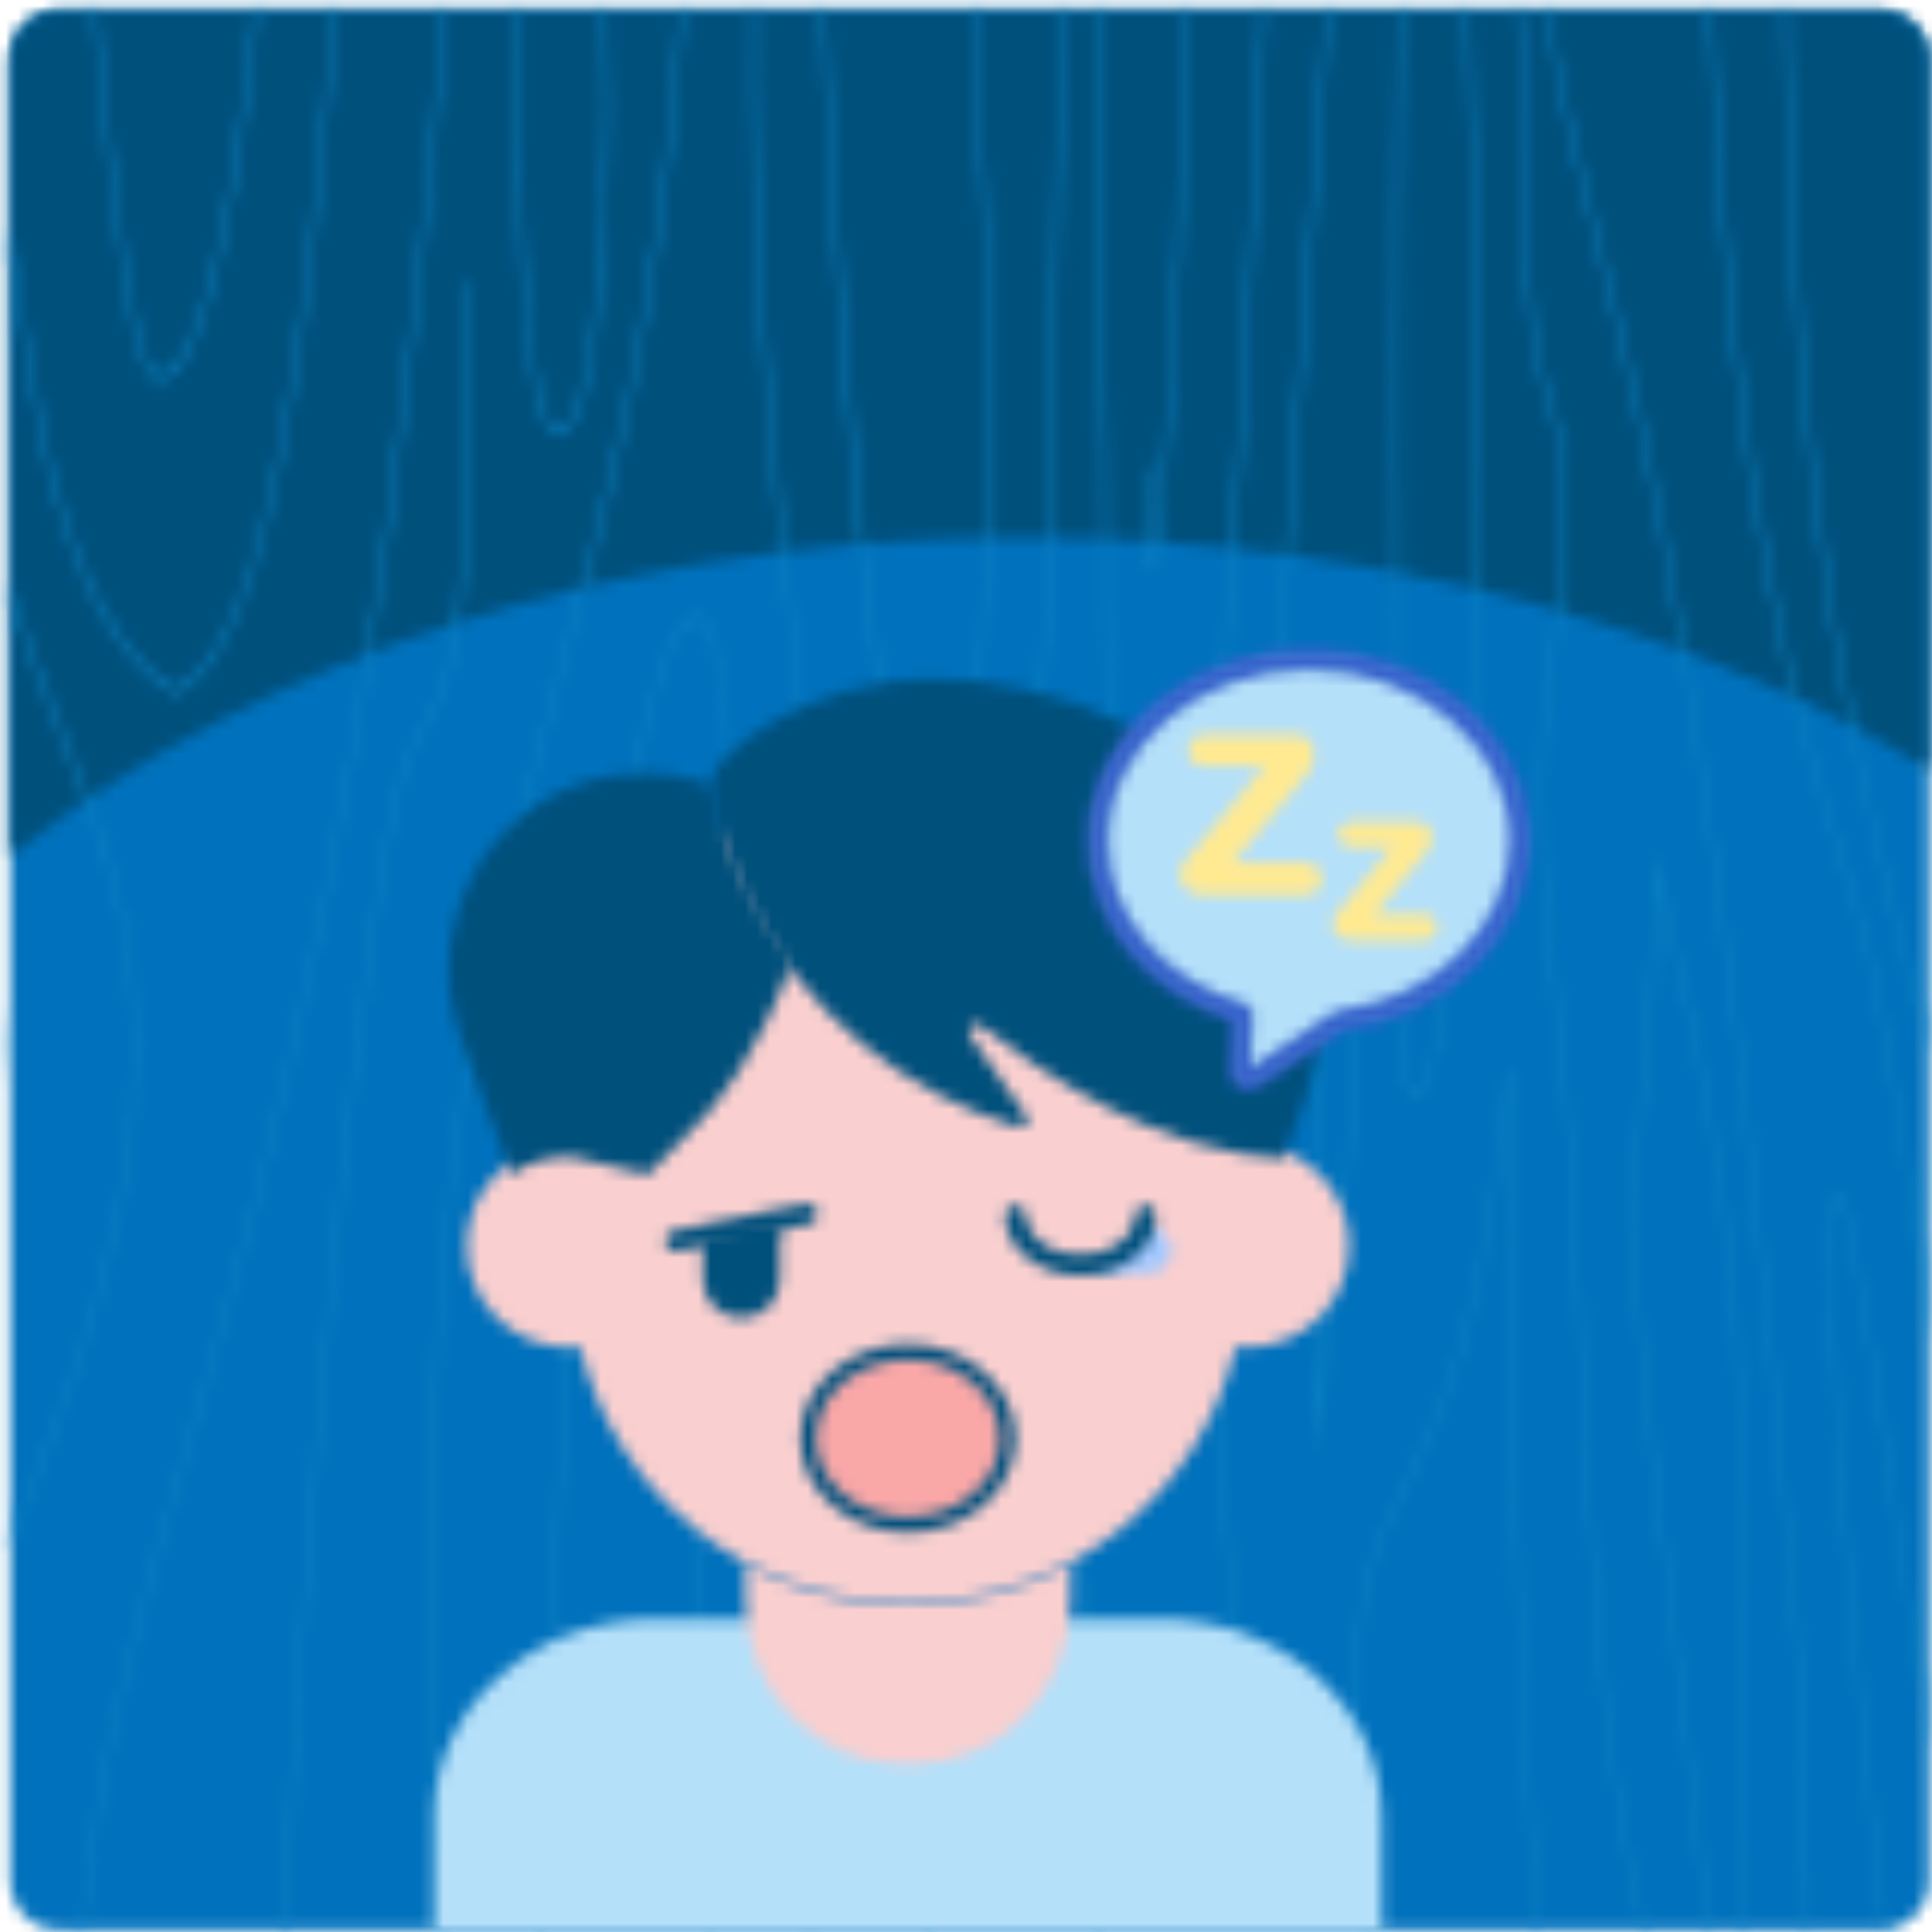 <?xml version="1.0" encoding="UTF-8"?>
<svg width="160px" height="160px" viewBox="0 0 160 160" version="1.1" xmlns="http://www.w3.org/2000/svg" xmlns:xlink="http://www.w3.org/1999/xlink">
    <!-- Generator: sketchtool 64 (101010) - https://sketch.com -->
    <title>8786C634-A69B-45D5-A057-35AE653BBCAC</title>
    <desc>Created with sketchtool.</desc>
    <defs>
        <path d="M4.942,0.854 C2.676,0.854 0.84,2.692 0.84,4.956 L0.84,4.956 L0.84,155.747 C0.84,158.013 2.676,159.849 4.942,159.849 L4.942,159.849 L155.655,159.849 C157.92,159.849 159.756,158.013 159.756,155.747 L159.756,155.747 L159.756,4.956 C159.756,2.692 157.92,0.854 155.655,0.854 L155.655,0.854 L4.942,0.854 Z" id="path-1"></path>
        <path d="M4.942,0.854 C2.676,0.854 0.84,2.692 0.84,4.956 L0.84,4.956 L0.84,70.894 C43.833,36.518 116.626,37.474 159.756,63.691 L159.756,63.691 L159.756,4.956 C159.756,2.692 157.92,0.854 155.655,0.854 L155.655,0.854 L4.942,0.854 Z" id="path-3"></path>
        <path d="M0.84,1.435 C2.171,5.522 3.589,9.105 4.915,12.452 L4.915,12.452 C8.2,20.755 11.04,27.926 11.04,38.548 L11.04,38.548 C11.04,52.573 6.057,65.974 0.84,78.953 L0.84,78.953 L0.84,79.905 C6.181,66.652 11.365,52.958 11.365,38.548 L11.365,38.548 C11.365,27.784 8.504,20.556 5.192,12.189 L5.192,12.189 C3.774,8.606 2.249,4.749 0.84,0.296 L0.84,0.296 L0.84,1.435 Z" id="path-5"></path>
        <path d="M0.84,7.868 C1.09,5.075 1.101,2.464 0.84,0.218 L0.84,0.218 L0.84,7.868 Z" id="path-7"></path>
        <path d="M27.589,0.854 C25.344,25.909 22.55,52.63 14.635,57.007 L14.635,57.007 C9.935,54.543 6.268,47.652 3.737,36.54 L3.737,36.54 C2.656,30.837 1.691,24.942 0.84,19.006 L0.84,19.006 L0.84,21.284 C1.613,26.501 2.474,31.673 3.427,36.695 L3.427,36.695 C6.007,48.015 9.76,55.02 14.585,57.513 L14.585,57.513 L14.638,57.54 L14.691,57.511 C22.83,53.124 25.653,26.127 27.917,0.854 L27.917,0.854 L27.589,0.854 Z" id="path-9"></path>
        <path d="M30.61,0.854 C25.338,64.267 16.317,95.504 9.433,119.322 L9.433,119.322 C5.253,133.779 1.885,145.447 0.692,159.849 L0.692,159.849 L1.02,159.849 C2.214,145.547 5.569,133.924 9.731,119.525 L9.731,119.525 C16.625,95.672 25.662,64.38 30.938,0.854 L30.938,0.854 L30.61,0.854 Z" id="path-11"></path>
        <path d="M15.238,0.252 C15.238,2.445 15.267,4.675 15.296,6.831 L15.296,6.831 C15.325,8.986 15.356,11.216 15.356,13.408 L15.356,13.408 C15.356,30.738 13.537,33.913 11.777,36.982 L11.777,36.982 C11.179,38.023 10.615,39.007 10.127,40.517 L10.127,40.517 C6.208,53.342 1.649,106.619 0.231,136.704 L0.231,136.704 L0.556,136.704 C1.972,106.666 6.515,53.517 10.421,40.738 L10.421,40.738 C10.886,39.292 11.436,38.333 12.019,37.316 L12.019,37.316 C13.819,34.177 15.681,30.929 15.681,13.408 L15.681,13.408 C15.681,11.209 15.65,8.978 15.622,6.82 L15.622,6.82 C15.592,4.667 15.562,2.439 15.562,0.252 L15.562,0.252 L15.238,0.252 Z" id="path-13"></path>
        <path d="M21.07,0.854 C19.229,26.053 14.887,41.681 10.655,56.912 L10.655,56.912 C5.343,76.025 0.327,94.077 0.327,129.166 L0.327,129.166 C0.327,138.602 0.666,148.573 1.379,159.849 L1.379,159.849 L1.705,159.849 C0.991,148.569 0.652,138.599 0.652,129.166 L0.652,129.166 C0.652,94.182 5.655,76.175 10.952,57.112 L10.952,57.112 C15.199,41.832 19.554,26.152 21.397,0.854 L21.397,0.854 L21.07,0.854 Z" id="path-15"></path>
        <path d="M7.678,0.854 C7.782,3.511 7.845,6.169 7.845,8.82 L7.845,8.82 C7.845,17.521 6.908,35.488 4.013,35.488 L4.013,35.488 C1.41,35.488 0.839,17.411 0.839,10.445 L0.839,10.445 C0.839,7.257 0.903,4.031 0.979,0.854 L0.979,0.854 L0.653,0.854 C0.578,4.031 0.514,7.256 0.514,10.445 L0.514,10.445 C0.514,11.489 0.555,35.992 4.013,35.992 L4.013,35.992 C8.057,35.992 8.17,9.091 8.17,8.82 L8.17,8.82 C8.17,6.167 8.107,3.51 8.004,0.854 L8.004,0.854 L7.678,0.854 Z" id="path-17"></path>
        <path d="M14.005,0.854 C11.294,25.11 8.292,30.956 6.032,30.956 L6.032,30.956 C4.084,30.956 2.38,15.511 0.96,0.854 L0.96,0.854 L0.634,0.854 C2.452,19.545 3.923,31.461 6.032,31.461 L6.032,31.461 C9.293,31.461 12.076,21.188 14.34,0.854 L14.34,0.854 L14.005,0.854 Z" id="path-19"></path>
        <path d="M0.868,0.854 C0.854,2.974 0.843,5.11 0.843,7.232 L0.843,7.232 C0.843,28.885 4.446,56.858 7.93,83.911 L7.93,83.911 C11.382,110.715 14.952,138.427 14.991,159.849 L14.991,159.849 L15.316,159.849 C15.277,138.378 11.705,110.642 8.25,83.814 L8.25,83.814 C4.769,56.785 1.167,28.834 1.167,7.232 L1.167,7.232 C1.167,5.11 1.178,2.975 1.193,0.854 L1.193,0.854 L0.868,0.854 Z" id="path-21"></path>
        <path d="M13.043,0.854 C13.843,12.984 14.297,25.022 14.297,30.784 L14.297,30.784 C14.297,37.225 14.129,43.766 13.981,49.533 L13.981,49.533 C13.394,64.057 10.516,73.645 9.89,73.746 L9.89,73.746 C6.386,73.746 2.4,33.564 0.931,0.854 L0.931,0.854 L0.607,0.854 C2.035,32.977 5.86,74.249 9.89,74.249 L9.89,74.249 C10.909,74.249 13.729,63.824 14.305,49.558 L14.305,49.558 C14.453,43.781 14.623,37.234 14.623,30.784 L14.623,30.784 C14.623,25.02 14.167,12.99 13.368,0.854 L13.368,0.854 L13.043,0.854 Z" id="path-23"></path>
        <path d="M3.881,46.855 C1.754,69.936 0.448,96.435 0.448,105.271 L0.448,105.271 C0.448,106.738 0.469,108.156 0.513,109.535 L0.513,109.535 L0.838,109.535 C0.794,108.156 0.773,106.738 0.773,105.271 L0.773,105.271 C0.773,87.34 5.882,1.092 13.489,1.092 L13.489,1.092 C16.344,1.092 16.563,24.149 16.774,46.447 L16.774,46.447 C16.89,58.757 17.011,71.486 17.583,80.52 L17.583,80.52 C18.257,90.974 20.301,100.403 22.888,109.535 L22.888,109.535 L23.244,109.535 C20.642,100.374 18.581,90.932 17.906,80.472 L17.906,80.472 C17.336,71.459 17.216,58.74 17.099,46.439 L17.099,46.439 C16.876,22.86 16.666,0.589 13.489,0.589 L13.489,0.589 C9.073,0.589 5.828,25.749 3.881,46.855 L3.881,46.855 Z" id="path-25"></path>
        <path d="M0.969,4.753 C0.526,6.903 0.07,9.125 0.07,11.554 L0.07,11.554 C0.236,17.457 0.382,23.499 0.525,29.344 L0.525,29.344 C0.933,46.127 1.358,63.464 2.28,80.352 L2.28,80.352 L2.606,80.352 C1.685,63.462 1.26,46.115 0.85,29.325 L0.85,29.325 C0.707,23.48 0.562,17.437 0.395,11.543 L0.395,11.543 C0.395,9.205 0.844,7.019 1.279,4.906 L1.279,4.906 C1.59,3.391 1.885,1.959 2.02,0.492 L2.02,0.492 L1.697,0.421 C1.567,1.846 1.277,3.257 0.969,4.753 L0.969,4.753 Z" id="path-27"></path>
        <path d="M5.279,0.854 C4.833,15.265 4.483,29.816 4.483,41.771 L4.483,41.771 C4.483,50.988 3.271,60.528 2.099,69.755 L2.099,69.755 C1.108,77.562 0.172,84.935 0.172,90.971 L0.172,90.971 C0.172,101.379 2.502,111.394 4.753,121.08 L4.753,121.08 C7.012,130.796 9.146,139.976 9.146,149.547 L9.146,149.547 C9.146,153.166 8.901,156.567 8.406,159.849 L8.406,159.849 L8.741,159.849 C9.231,156.566 9.471,153.164 9.471,149.547 L9.471,149.547 C9.471,139.887 7.228,130.24 5.058,120.909 L5.058,120.909 C2.817,111.263 0.497,101.29 0.497,90.971 L0.497,90.971 C0.497,84.983 1.43,77.634 2.42,69.853 L2.42,69.853 C3.593,60.603 4.808,51.036 4.808,41.771 L4.808,41.771 C4.808,29.818 5.158,15.266 5.605,0.854 L5.605,0.854 L5.279,0.854 Z" id="path-29"></path>
        <path d="M13.881,0.854 C13.406,11.764 12.836,22.883 12.211,33.152 L12.211,33.152 C10.006,69.461 7.511,90.284 5.366,90.284 L5.366,90.284 C4.611,90.284 4.289,89.228 4.007,88.295 L4.007,88.295 C3.964,88.159 3.926,88.028 3.891,87.927 L3.891,87.927 C1.209,77.114 1.263,69.583 1.313,62.937 L1.313,62.937 C1.319,62.049 1.326,61.175 1.326,60.309 L1.326,60.309 C1.326,45.121 0.981,29.743 0.649,14.871 L0.649,14.871 C0.546,10.241 0.442,5.562 0.347,0.854 L0.347,0.854 L0.022,0.854 C0.117,5.566 0.22,10.254 0.324,14.888 L0.324,14.888 C0.656,29.756 1,45.13 1,60.309 L1,60.309 C1,61.173 0.994,62.045 0.988,62.931 L0.988,62.931 C0.938,69.621 0.882,77.205 3.593,88.129 L3.593,88.129 C3.634,88.251 3.671,88.378 3.711,88.51 L3.711,88.51 C4.005,89.472 4.406,90.789 5.366,90.789 L5.366,90.789 C8.399,90.789 10.94,59.473 12.535,33.201 L12.535,33.201 C13.161,22.918 13.731,11.78 14.207,0.854 L14.207,0.854 L13.881,0.854 Z" id="path-31"></path>
        <path d="M9.163,0.854 C8.841,5.153 8.496,9.602 8.138,14.198 L8.138,14.198 C6.768,31.786 5.219,51.717 4.521,71.903 L4.521,71.903 C3.991,79.296 3.137,84.551 2.309,89.634 L2.309,89.634 C1.217,96.357 0.183,102.706 0.183,112.875 L0.183,112.875 C0.183,122.251 1.095,131.521 1.975,140.484 L1.975,140.484 C2.444,145.255 2.929,150.188 3.27,155.073 L3.27,155.073 L3.593,155.019 C3.252,150.123 2.766,145.183 2.297,140.407 L2.297,140.407 C1.418,131.464 0.509,122.213 0.509,112.875 L0.509,112.875 C0.509,102.769 1.536,96.449 2.623,89.756 L2.623,89.756 C3.453,84.658 4.31,79.384 4.844,71.946 L4.844,71.946 C5.542,51.762 7.092,31.837 8.461,14.259 L8.461,14.259 C8.821,9.642 9.167,5.173 9.49,0.854 L9.49,0.854 L9.163,0.854 Z" id="path-33"></path>
        <path d="M6.63,0.854 C6.649,1.341 6.668,1.827 6.688,2.311 L6.688,2.311 C7.15,14.225 7.627,26.544 7.627,38.627 L7.627,38.627 C7.627,50.737 6.952,63.914 5.776,74.781 L5.776,74.781 C4.607,85.569 3.346,90.483 2.67,90.483 L2.67,90.483 C1.664,90.483 1.213,85.209 1.213,81.466 L1.213,81.466 C1.213,73.337 1.178,65.075 1.144,57.084 L1.144,57.084 C1.111,49.093 1.075,40.831 1.075,32.705 L1.075,32.705 C1.075,22.719 1.125,11.992 1.33,0.854 L1.33,0.854 L1.005,0.854 C0.801,11.993 0.75,22.719 0.75,32.705 L0.75,32.705 C0.75,40.833 0.786,49.096 0.819,57.087 L0.819,57.087 C0.852,65.077 0.888,73.339 0.888,81.466 L0.888,81.466 C0.888,81.854 0.908,90.987 2.67,90.987 L2.67,90.987 C4.878,90.987 7.952,64.603 7.952,38.627 L7.952,38.627 C7.952,26.529 7.474,14.203 7.012,2.282 L7.012,2.282 C6.993,1.807 6.975,1.331 6.956,0.854 L6.956,0.854 L6.63,0.854 Z" id="path-35"></path>
        <path d="M4.613,34.17 C2.177,38.923 0.254,42.675 0.254,55.067 L0.254,55.067 C0.254,60.485 0.771,65.948 1.358,71.296 L1.358,71.296 L1.689,71.296 C1.098,65.942 0.58,60.475 0.58,55.067 L0.58,55.067 C0.58,42.851 2.471,39.158 4.867,34.483 L4.867,34.483 C7.52,29.306 10.794,22.921 13.051,3.081 L13.051,3.081 C13.109,27.652 13.896,50.128 15.442,71.296 L15.442,71.296 L15.77,71.296 C14.159,49.27 13.373,25.823 13.373,0.075 L13.373,0.075 L13.051,0.035 C10.804,22.093 7.37,28.789 4.613,34.17 L4.613,34.17 Z" id="path-37"></path>
        <path d="M1.694,1.187 C2.781,5.263 3.311,9.69 3.311,14.723 L3.311,14.723 C3.311,20.907 2.51,27.235 1.736,33.353 L1.736,33.353 C1.306,36.754 0.863,40.252 0.569,43.68 L0.569,43.68 C0.429,41.383 0.36,38.929 0.36,36.244 L0.36,36.244 C0.36,32.795 0.472,29.3 0.579,25.921 L0.579,25.921 C0.687,22.515 0.799,18.995 0.799,15.496 L0.799,15.496 C0.799,14.091 0.782,12.791 0.747,11.521 L0.747,11.521 L0.422,11.543 C0.457,12.805 0.474,14.098 0.474,15.496 L0.474,15.496 C0.474,18.983 0.362,22.497 0.255,25.895 L0.255,25.895 C0.147,29.281 0.035,32.782 0.035,36.244 L0.035,36.244 C0.035,39.813 0.156,42.973 0.403,45.905 L0.403,45.905 L0.583,48.041 L0.726,45.9 C0.999,41.813 1.536,37.561 2.056,33.449 L2.056,33.449 C2.832,27.307 3.635,20.956 3.635,14.723 L3.635,14.723 C3.635,9.622 3.098,5.132 1.993,0.994 L1.993,0.994 L1.694,1.187 Z" id="path-39"></path>
        <path d="M3.036,0.854 C3.125,3.578 3.18,5.698 3.18,7.171 L3.18,7.171 C3.18,21.631 1.541,43.775 0.846,46.518 L0.846,46.518 C0.792,46.099 0.724,45.059 0.724,42.492 L0.724,42.492 C0.724,41.319 0.865,40.117 1.168,38.707 L1.168,38.707 L0.86,38.547 C0.546,40.01 0.398,41.263 0.398,42.492 L0.398,42.492 C0.398,44.02 0.423,45.182 0.47,45.944 L0.47,45.944 C0.522,46.783 0.593,47.241 0.823,47.241 L0.823,47.241 C0.997,47.241 1.215,47.241 1.668,42.913 L1.668,42.913 C1.937,40.345 2.234,36.727 2.503,32.724 L2.503,32.724 C3.13,23.398 3.504,13.847 3.504,7.171 L3.504,7.171 C3.504,5.693 3.451,3.574 3.361,0.854 L3.361,0.854 L3.036,0.854 Z" id="path-41"></path>
        <path d="M0.164,0.854 C1.24,7.716 2.607,13.15 4.187,19.426 L4.187,19.426 C8.559,36.79 14.549,60.573 20.975,136.932 L20.975,136.932 C21.588,144.924 21.73,152.87 21.755,159.849 L21.755,159.849 L22.08,159.849 C22.056,152.856 21.914,144.889 21.298,136.87 L21.298,136.87 C14.866,60.446 8.868,36.631 4.49,19.242 L4.49,19.242 C2.888,12.883 1.534,7.502 0.476,0.854 L0.476,0.854 L0.164,0.854 Z" id="path-43"></path>
        <path d="M2.223,1.449 C2.223,6.538 1.753,11.624 1.299,16.54 L1.299,16.54 C0.846,21.435 0.378,26.496 0.378,31.536 L0.378,31.536 C0.378,37.996 1.917,50.553 3.697,65.091 L3.697,65.091 C4.65,72.858 5.666,81.183 6.552,89.409 L6.552,89.409 L6.881,89.409 C5.994,81.151 4.972,72.794 4.017,64.998 L4.017,64.998 C2.24,50.485 0.703,37.95 0.703,31.536 L0.703,31.536 C0.703,26.532 1.169,21.488 1.62,16.613 L1.62,16.613 C2.036,12.112 2.465,7.471 2.539,2.802 L2.539,2.802 C6.818,20.649 9.133,33.856 9.133,51.343 L9.133,51.343 C9.133,53.404 9.113,55.509 9.093,57.545 L9.093,57.545 C9.072,59.629 9.052,61.782 9.052,63.943 L9.052,63.943 C9.052,68.052 9.125,72.276 9.196,76.36 L9.196,76.36 C9.268,80.491 9.342,84.764 9.342,88.968 L9.342,88.968 C9.342,89.116 9.342,89.263 9.342,89.409 L9.342,89.409 L9.667,89.409 C9.667,89.263 9.667,89.117 9.667,88.968 L9.667,88.968 C9.667,84.757 9.593,80.481 9.522,76.347 L9.522,76.347 C9.45,72.267 9.378,68.045 9.378,63.943 L9.378,63.943 C9.378,61.787 9.399,59.635 9.418,57.551 L9.418,57.551 C9.438,55.515 9.459,53.409 9.459,51.343 L9.459,51.343 C9.459,33.369 7.026,19.91 2.539,1.362 L2.539,1.362 L2.223,0.058 L2.223,1.449 Z" id="path-45"></path>
        <path d="M0.856,0.854 C1.264,4.547 1.313,8.325 1.313,12.174 L1.313,12.174 L1.31,14.374 C1.31,26.679 2.47,30.423 3.401,33.43 L3.401,33.43 C4.076,35.613 4.659,37.495 4.659,42.07 L4.659,42.07 C4.659,45.782 4.191,49.577 3.696,53.595 L3.696,53.595 C3.198,57.63 2.684,61.805 2.685,65.908 L2.685,65.908 C2.685,70.055 3.059,74.112 3.456,78.408 L3.456,78.408 L3.51,78.994 C5.05,90.921 5.566,102.156 6.064,113.02 L6.064,113.02 C6.79,128.841 7.482,143.803 11.133,159.849 L11.133,159.849 L11.477,159.849 C7.806,143.803 7.116,128.825 6.389,112.984 L6.389,112.984 C5.889,102.105 5.372,90.854 3.829,78.91 L3.829,78.91 L3.777,78.337 C3.383,74.059 3.009,70.019 3.009,65.908 L3.009,65.908 C3.009,61.853 3.521,57.702 4.015,53.69 L4.015,53.69 C4.514,49.647 4.984,45.83 4.984,42.07 L4.984,42.07 C4.984,37.381 4.387,35.45 3.695,33.214 L3.695,33.214 C2.776,30.251 1.637,26.564 1.637,14.374 L1.637,14.374 L1.638,12.174 C1.638,8.331 1.59,4.555 1.186,0.854 L1.186,0.854 L0.856,0.854 Z" id="path-47"></path>
        <path d="M0.597,0.854 C2.268,41.874 7.947,59.979 11.565,71.508 L11.565,71.508 C12.453,74.335 13.22,76.777 13.753,79.023 L13.753,79.023 C16.015,89.69 17.648,100.544 18.876,111.474 L18.876,111.474 L18.876,108.647 C17.686,98.62 16.139,88.661 14.06,78.858 L14.06,78.858 C13.518,76.579 12.749,74.126 11.858,71.287 L11.858,71.287 C8.252,59.795 2.591,41.754 0.924,0.854 L0.924,0.854 L0.597,0.854 Z" id="path-49"></path>
        <path d="M1.156,0.227 C1.114,0.229 1.073,0.245 1.031,0.268 L1.031,0.268 C-0.38,1.091 0.93,19.48 2.277,34.762 L2.277,34.762 C3.071,43.751 4.028,53.285 4.912,61.228 L4.912,61.228 C5.021,61.223 5.13,61.213 5.237,61.198 L5.237,61.198 C4.353,53.255 3.394,43.701 2.6,34.694 L2.6,34.694 C0.449,10.289 0.439,1.153 1.147,0.74 L1.147,0.74 C1.174,0.725 1.437,0.643 2.062,2.574 L2.062,2.574 C3.687,11.134 4.926,19.97 6.125,28.512 L6.125,28.512 C6.962,34.473 7.82,40.577 8.813,46.632 L8.813,46.632 L8.813,44.566 C7.953,39.157 7.188,33.724 6.441,28.405 L6.441,28.405 C5.243,19.853 4.001,11.008 2.364,2.391 L2.364,2.391 C1.896,0.94 1.528,0.252 1.192,0.227 L1.192,0.227 L1.156,0.227 Z" id="path-51"></path>
        <path d="M0.787,0.854 C1.341,43.978 6.817,64.641 12.595,86.452 L12.595,86.452 C12.676,86.758 12.757,87.065 12.838,87.372 L12.838,87.372 L12.838,86.043 C7.093,64.358 1.665,43.734 1.112,0.854 L1.112,0.854 L0.787,0.854 Z" id="path-53"></path>
        <path d="M19.038,0.237 C8.923,0.237 0.725,7.546 0.725,16.564 L0.725,16.564 L0.725,26.013 L79.214,26.013 L79.214,16.564 C79.214,7.546 71.014,0.237 60.9,0.237 L60.9,0.237 L19.038,0.237 Z" id="path-55"></path>
        <path d="M9.085,27.761 L9.085,30.366 C9.025,30.365 8.967,30.357 8.908,30.357 L8.908,30.357 C4.212,30.357 0.408,34.123 0.408,38.771 L0.408,38.771 C0.408,43.417 4.212,47.185 8.908,47.185 L8.908,47.185 C9.217,47.185 9.521,47.166 9.819,47.135 L9.819,47.135 C12.695,59.335 23.746,68.426 36.951,68.426 L36.951,68.426 C50.154,68.426 61.206,59.335 64.081,47.135 L64.081,47.135 C64.379,47.166 64.684,47.185 64.992,47.185 L64.992,47.185 C69.688,47.185 73.494,43.417 73.494,38.771 L73.494,38.771 C73.494,34.125 69.688,30.357 64.992,30.357 L64.992,30.357 C64.933,30.357 64.874,30.365 64.816,30.366 L64.816,30.366 L64.816,27.761 C64.816,12.529 52.34,0.182 36.951,0.182 L36.951,0.182 C21.56,0.182 9.085,12.529 9.085,27.761 L9.085,27.761 Z" id="path-57"></path>
        <path d="M15.865,3.94 C15.753,3.948 15.641,3.957 15.528,3.966 L15.528,3.966 C15.353,3.976 15.178,3.985 15.003,3.993 L15.003,3.993 C14.604,4.011 14.207,4.023 13.806,4.023 L13.806,4.023 C13.404,4.023 13.005,4.011 12.609,3.993 L12.609,3.993 C12.433,3.985 12.258,3.976 12.084,3.966 L12.084,3.966 C11.97,3.958 11.859,3.948 11.746,3.94 L11.746,3.94 C7.642,3.643 3.786,2.472 0.368,0.606 L0.368,0.606 L0.368,3.807 C0.368,11.252 6.191,17.287 13.374,17.287 L13.374,17.287 L14.238,17.287 C21.421,17.287 27.243,11.252 27.243,3.807 L27.243,3.807 L27.243,0.606 C23.825,2.472 19.968,3.642 15.865,3.94 L15.865,3.94 Z" id="path-59"></path>
        <path d="M14.091,0.897 C8.299,1.998 3.573,6.184 1.78,11.801 L1.78,11.801 L1.688,12.095 C0.591,15.529 0.681,19.231 1.942,22.607 L1.942,22.607 L6.133,33.831 C7.496,32.91 9.144,32.369 10.919,32.369 L10.919,32.369 L17.42,33.877 L20.772,30.474 L20.772,30.473 C23.326,28.065 26.676,23.716 29.414,16.088 L29.414,16.088 C26.259,11.993 23.938,7.228 22.673,2.057 L22.673,2.057 C22.633,1.898 22.607,1.738 22.59,1.578 L22.59,1.578 L22.282,1.473 C20.605,0.902 18.853,0.613 17.095,0.613 L17.095,0.613 C16.092,0.614 15.085,0.707 14.091,0.897 L14.091,0.897 Z" id="path-61"></path>
        <path d="M1.563,7.547 C0.639,8.436 0.21,9.788 0.534,11.114 L0.534,11.114 C3.111,21.646 10.053,30.515 19.553,35.409 L19.553,35.409 L19.567,35.415 C21.618,36.473 23.759,37.334 25.964,37.992 L25.964,37.992 C26.514,38.157 26.955,37.522 26.623,37.049 L26.623,37.049 L22.009,30.461 C21.607,29.888 22.313,29.187 22.862,29.617 L22.862,29.617 C27.965,33.613 37.881,40.232 47.909,40.566 L47.909,40.566 L49.543,36.093 C51.42,30.952 51.528,25.313 49.849,20.102 L49.849,20.102 C47.662,13.317 42.668,7.927 36.283,5.27 L36.283,5.27 L36.283,5.265 C29.707,2.029 24.004,0.885 19.227,0.885 L19.227,0.885 C7.698,0.884 1.563,7.547 1.563,7.547 L1.563,7.547 Z" id="path-63"></path>
        <path d="M0.846,1.683 L0.846,5.339 C0.846,7.098 2.28,8.53 4.042,8.53 L4.042,8.53 C5.805,8.53 7.238,7.098 7.238,5.339 L7.238,5.339 L7.238,0.378 L0.846,1.683 Z" id="path-65"></path>
        <path d="M12.366,0.073 L1.415,2.308 C0.946,2.403 0.646,2.859 0.741,3.326 L0.741,3.326 C0.823,3.734 1.183,4.016 1.585,4.016 L1.585,4.016 C1.642,4.016 1.7,4.011 1.758,3.999 L1.758,3.999 L12.709,1.764 C13.176,1.669 13.478,1.214 13.383,0.747 L13.383,0.747 C13.299,0.338 12.942,0.056 12.538,0.056 L12.538,0.056 C12.482,0.056 12.424,0.062 12.366,0.073 L12.366,0.073 Z" id="path-67"></path>
        <path d="M0.508,7.421 C0.508,11.373 4.209,14.575 8.775,14.575 L8.775,14.575 C13.339,14.575 17.041,11.373 17.041,7.421 L17.041,7.421 C17.041,3.47 13.339,0.267 8.775,0.267 L8.775,0.267 C4.209,0.267 0.508,3.47 0.508,7.421 L0.508,7.421 Z" id="path-69"></path>
        <path d="M5.153,0.024 C4.972,0.571 4.645,1.09 4.186,1.544 L4.186,1.544 C3.571,2.152 2.754,2.611 1.834,2.885 L1.834,2.885 C1.517,2.981 1.191,3.043 0.862,3.081 L0.862,3.081 C1.209,3.514 1.734,3.797 2.332,3.797 L2.332,3.797 L5.566,3.797 C6.606,3.797 7.452,2.951 7.452,1.911 L7.452,1.911 C7.453,0.869 6.607,0.024 5.566,0.024 L5.566,0.024 L5.153,0.024 Z" id="path-71"></path>
        <path d="M11.499,1.03 C11.499,1.715 11.196,2.377 10.623,2.943 L10.623,2.943 C10.118,3.444 9.43,3.833 8.632,4.072 L8.632,4.072 C8.152,4.215 7.609,4.286 6.971,4.286 L6.971,4.286 C6.332,4.286 5.788,4.215 5.308,4.072 L5.308,4.072 C4.51,3.833 3.822,3.444 3.317,2.944 L3.317,2.944 C2.745,2.377 2.442,1.716 2.442,1.03 L2.442,1.03 C2.442,0.554 2.056,0.168 1.579,0.168 L1.579,0.168 C1.104,0.168 0.717,0.554 0.717,1.03 L0.717,1.03 C0.717,2.169 1.21,3.285 2.103,4.169 L2.103,4.169 C2.809,4.867 3.745,5.405 4.814,5.725 L4.814,5.725 C5.457,5.917 6.163,6.011 6.971,6.011 L6.971,6.011 C7.779,6.011 8.484,5.917 9.126,5.725 L9.126,5.725 C10.194,5.405 11.132,4.867 11.837,4.169 L11.837,4.169 C12.731,3.285 13.224,2.169 13.224,1.03 L13.224,1.03 C13.224,0.553 12.836,0.167 12.36,0.167 L12.36,0.167 C11.884,0.167 11.499,0.553 11.499,1.03 L11.499,1.03 Z" id="path-73"></path>
        <path d="M0.867,8.428 C0.867,12.73 4.864,16.229 9.781,16.229 L9.781,16.229 C14.694,16.229 18.694,12.73 18.694,8.428 L18.694,8.428 C18.694,4.126 14.694,0.626 9.781,0.626 L9.781,0.626 C4.866,0.626 0.867,4.126 0.867,8.428 L0.867,8.428 Z M2.162,8.428 C2.162,4.838 5.58,1.919 9.781,1.919 L9.781,1.919 C13.981,1.919 17.4,4.838 17.4,8.428 L17.4,8.428 C17.4,12.016 13.981,14.934 9.781,14.934 L9.781,14.934 C5.58,14.934 2.162,12.016 2.162,8.428 L2.162,8.428 Z" id="path-75"></path>
        <path d="M0.341,15.312 C0.341,21.965 5.363,27.607 12.32,29.591 L12.32,29.591 L12.092,34.35 C12.063,34.924 12.702,35.287 13.181,34.968 L13.181,34.968 L20.36,30.197 C28.81,29.137 35.301,22.878 35.301,15.312 L35.301,15.312 C35.301,7.002 27.474,0.266 17.82,0.266 L17.82,0.266 C8.167,0.266 0.341,7.003 0.341,15.312 L0.341,15.312 Z" id="path-77"></path>
        <path d="M2.336,0.439 C1.854,0.439 1.475,0.563 1.21,0.805 L1.21,0.805 C0.938,1.054 0.794,1.392 0.794,1.783 L0.794,1.783 C0.794,2.169 0.94,2.498 1.216,2.739 L1.216,2.739 C1.481,2.969 1.858,3.085 2.336,3.085 L2.336,3.085 L7.093,3.085 L1.148,10.2 C1.045,10.319 0.924,10.463 0.786,10.626 L0.786,10.626 C0.641,10.797 0.53,10.938 0.449,11.05 L0.449,11.05 C0.351,11.182 0.275,11.325 0.218,11.473 L0.218,11.473 C0.156,11.634 0.125,11.811 0.125,11.999 L0.125,11.999 C0.125,12.523 0.307,12.952 0.669,13.273 L0.669,13.273 C1.016,13.582 1.519,13.738 2.164,13.738 L2.164,13.738 L10.324,13.738 C10.811,13.738 11.191,13.616 11.454,13.377 L11.454,13.377 C11.726,13.128 11.865,12.795 11.865,12.384 L11.865,12.384 C11.865,11.987 11.718,11.654 11.443,11.422 L11.443,11.422 C11.182,11.203 10.805,11.091 10.324,11.091 L10.324,11.091 L4.463,11.091 L9.985,4.516 C10.47,3.95 10.787,3.546 10.952,3.283 L10.952,3.283 C11.143,2.979 11.24,2.58 11.24,2.101 L11.24,2.101 C11.24,1.028 10.616,0.439 9.483,0.439 L9.483,0.439 L2.336,0.439 Z" id="path-79"></path>
        <path d="M2.374,0.629 C1.998,0.629 1.703,0.728 1.49,0.922 L1.49,0.922 C1.272,1.12 1.157,1.391 1.157,1.703 L1.157,1.703 C1.157,2.012 1.276,2.276 1.497,2.469 L1.497,2.469 C1.708,2.652 2.004,2.744 2.374,2.744 L2.374,2.744 L5.588,2.744 L1.438,7.71 L1.176,8.019 C1.072,8.145 0.989,8.249 0.929,8.329 L0.929,8.329 C0.854,8.432 0.793,8.542 0.749,8.659 L0.749,8.659 C0.699,8.788 0.675,8.928 0.675,9.075 L0.675,9.075 C0.675,9.479 0.822,9.823 1.102,10.071 L1.102,10.071 C1.372,10.311 1.759,10.433 2.249,10.433 L2.249,10.433 L8.139,10.433 C8.515,10.433 8.814,10.338 9.023,10.145 L9.023,10.145 C9.24,9.949 9.354,9.674 9.354,9.354 L9.354,9.354 C9.353,9.035 9.236,8.769 9.011,8.582 L9.011,8.582 C8.803,8.408 8.509,8.319 8.138,8.319 L8.138,8.319 L4.129,8.319 L7.972,3.742 C8.325,3.33 8.556,3.033 8.679,2.84 L8.679,2.84 C8.826,2.602 8.903,2.298 8.903,1.932 L8.903,1.932 C8.903,1.104 8.403,0.629 7.532,0.629 L7.532,0.629 L2.374,0.629 Z" id="path-81"></path>
        <path d="M0.485,16.318 C0.485,23.002 5.257,28.921 12.433,31.229 L12.433,31.229 L12.235,35.314 C12.207,35.906 12.51,36.456 13.027,36.751 L13.027,36.751 C13.269,36.887 13.536,36.955 13.8,36.955 L13.8,36.955 C14.102,36.955 14.403,36.867 14.667,36.692 L14.667,36.692 L21.675,32.032 C30.524,30.836 37.169,24.111 37.169,16.318 L37.169,16.318 C37.169,7.547 28.941,0.41 18.827,0.41 L18.827,0.41 C8.712,0.41 0.485,7.547 0.485,16.318 L0.485,16.318 Z M14.188,30.641 C14.207,30.239 13.948,29.879 13.563,29.768 L13.563,29.768 C6.771,27.832 2.209,22.426 2.209,16.318 L2.209,16.318 C2.209,8.497 9.664,2.135 18.827,2.135 L18.827,2.135 C27.99,2.135 35.444,8.497 35.444,16.318 L35.444,16.318 C35.444,23.304 29.345,29.334 21.258,30.347 L21.258,30.347 C21.126,30.364 20.999,30.411 20.888,30.485 L20.888,30.485 L13.974,35.08 L14.188,30.641 Z" id="path-83"></path>
    </defs>
    <g id="Page-1" stroke="none" stroke-width="1" fill="none" fill-rule="evenodd">
        <g id="Learn-/-Ideal-state-" transform="translate(-641, -1472)">
            <g id="tiredness" transform="translate(641, 1472)">
                <g id="Group-3">
                    <mask id="mask-2" fill="white">
                        <use xlink:href="#path-1"></use>
                    </mask>
                    <g id="Clip-2"></g>
                    <polygon id="Fill-1" fill="#0071BC" mask="url(#mask-2)" points="-4.499 165.396 165.396 165.396 165.396 -5.031 -4.499 -5.031"></polygon>
                </g>
                <g id="Group-6">
                    <mask id="mask-4" fill="white">
                        <use xlink:href="#path-3"></use>
                    </mask>
                    <g id="Clip-5"></g>
                    <polygon id="Fill-4" fill="#00507C" mask="url(#mask-4)" points="-4.499 76.172 165.396 76.172 165.396 -5.031 -4.499 -5.031"></polygon>
                </g>
                <g id="Group-9" transform="translate(0, 48.302)">
                    <mask id="mask-6" fill="white">
                        <use xlink:href="#path-5"></use>
                    </mask>
                    <g id="Clip-8"></g>
                    <polygon id="Fill-7" fill="#0C84C5" mask="url(#mask-6)" points="-4.499 85.701 16.396 85.701 16.396 -5.725 -4.499 -5.725"></polygon>
                </g>
                <g id="Group-12" transform="translate(0, 82.516)">
                    <mask id="mask-8" fill="white">
                        <use xlink:href="#path-7"></use>
                    </mask>
                    <g id="Clip-11"></g>
                    <polygon id="Fill-10" fill="#0C84C5" mask="url(#mask-8)" points="-4.499 15.608 6.063 15.608 6.063 -6.722 -4.499 -6.722"></polygon>
                </g>
                <g id="Group-15">
                    <mask id="mask-10" fill="white">
                        <use xlink:href="#path-9"></use>
                    </mask>
                    <g id="Clip-14"></g>
                    <polygon id="Fill-13" fill="#0C84C5" mask="url(#mask-10)" points="-4.499 62.572 33.025 62.572 33.025 -5.031 -4.499 -5.031"></polygon>
                </g>
                <g id="Group-18" transform="translate(6.038, 0)">
                    <mask id="mask-12" fill="white">
                        <use xlink:href="#path-11"></use>
                    </mask>
                    <g id="Clip-17"></g>
                    <polygon id="Fill-16" fill="#0C84C5" mask="url(#mask-12)" points="-4.381 165.396 36.04 165.396 36.04 -5.031 -4.381 -5.031"></polygon>
                </g>
                <g id="Group-21" transform="translate(23.145, 23.145)">
                    <mask id="mask-14" fill="white">
                        <use xlink:href="#path-13"></use>
                    </mask>
                    <g id="Clip-20"></g>
                    <polygon id="Fill-19" fill="#0C84C5" mask="url(#mask-14)" points="-4.825 142.251 20.712 142.251 20.712 -4.78 -4.825 -4.78"></polygon>
                </g>
                <g id="Group-24" transform="translate(35.22, 0)">
                    <mask id="mask-16" fill="white">
                        <use xlink:href="#path-15"></use>
                    </mask>
                    <g id="Clip-23"></g>
                    <polygon id="Fill-22" fill="#0C84C5" mask="url(#mask-16)" points="-4.704 165.396 26.49 165.396 26.49 -5.031 -4.704 -5.031"></polygon>
                </g>
                <g id="Group-27" transform="translate(42.264, 0)">
                    <mask id="mask-18" fill="white">
                        <use xlink:href="#path-17"></use>
                    </mask>
                    <g id="Clip-26"></g>
                    <polygon id="Fill-25" fill="#0C84C5" mask="url(#mask-18)" points="-4.516 41.024 13.202 41.024 13.202 -5.031 -4.516 -5.031"></polygon>
                </g>
                <g id="Group-30" transform="translate(7.044, 0)">
                    <mask id="mask-20" fill="white">
                        <use xlink:href="#path-19"></use>
                    </mask>
                    <g id="Clip-29"></g>
                    <polygon id="Fill-28" fill="#0C84C5" mask="url(#mask-20)" points="-4.481 36.492 19.466 36.492 19.466 -5.031 -4.481 -5.031"></polygon>
                </g>
                <g id="Group-33" transform="translate(61.384, 0)">
                    <mask id="mask-22" fill="white">
                        <use xlink:href="#path-21"></use>
                    </mask>
                    <g id="Clip-32"></g>
                    <polygon id="Fill-31" fill="#0C84C5" mask="url(#mask-22)" points="-4.188 165.396 20.347 165.396 20.347 -5.031 -4.188 -5.031"></polygon>
                </g>
                <g id="Group-36" transform="translate(67.421, 0)">
                    <mask id="mask-24" fill="white">
                        <use xlink:href="#path-23"></use>
                    </mask>
                    <g id="Clip-35"></g>
                    <polygon id="Fill-34" fill="#0C84C5" mask="url(#mask-24)" points="-4.462 79.281 19.655 79.281 19.655 -5.031 -4.462 -5.031"></polygon>
                </g>
                <g id="Group-39" transform="translate(44.277, 50.314)">
                    <mask id="mask-26" fill="white">
                        <use xlink:href="#path-25"></use>
                    </mask>
                    <g id="Clip-38"></g>
                    <polygon id="Fill-37" fill="#0C84C5" mask="url(#mask-26)" points="-4.585 115.081 28.423 115.081 28.423 -4.443 -4.585 -4.443"></polygon>
                </g>
                <g id="Group-42" transform="translate(56.352, 79.497)">
                    <mask id="mask-28" fill="white">
                        <use xlink:href="#path-27"></use>
                    </mask>
                    <g id="Clip-41"></g>
                    <polygon id="Fill-40" fill="#0C84C5" mask="url(#mask-28)" points="-4.961 85.899 7.666 85.899 7.666 -4.611 -4.961 -4.611"></polygon>
                </g>
                <g id="Group-45" transform="translate(82.516, 0)">
                    <mask id="mask-30" fill="white">
                        <use xlink:href="#path-29"></use>
                    </mask>
                    <g id="Clip-44"></g>
                    <polygon id="Fill-43" fill="#0C84C5" mask="url(#mask-30)" points="-4.859 165.397 14.503 165.397 14.503 -5.031 -4.859 -5.031"></polygon>
                </g>
                <g id="Group-48" transform="translate(90.566, 0)">
                    <mask id="mask-32" fill="white">
                        <use xlink:href="#path-31"></use>
                    </mask>
                    <g id="Clip-47"></g>
                    <polygon id="Fill-46" fill="#0C84C5" mask="url(#mask-32)" points="-5.026 95.821 19.275 95.821 19.275 -5.031 -5.026 -5.031"></polygon>
                </g>
                <g id="Group-51" transform="translate(100.629, 0)">
                    <mask id="mask-34" fill="white">
                        <use xlink:href="#path-33"></use>
                    </mask>
                    <g id="Clip-50"></g>
                    <polygon id="Fill-49" fill="#0C84C5" mask="url(#mask-34)" points="-4.847 160.105 14.586 160.105 14.586 -5.031 -4.847 -5.031"></polygon>
                </g>
                <g id="Group-54" transform="translate(114.717, 0)">
                    <mask id="mask-36" fill="white">
                        <use xlink:href="#path-35"></use>
                    </mask>
                    <g id="Clip-53"></g>
                    <polygon id="Fill-52" fill="#0C84C5" mask="url(#mask-36)" points="-4.282 96.018 12.983 96.018 12.983 -5.031 -4.282 -5.031"></polygon>
                </g>
                <g id="Group-57" transform="translate(111.698, 88.553)">
                    <mask id="mask-38" fill="white">
                        <use xlink:href="#path-37"></use>
                    </mask>
                    <g id="Clip-56"></g>
                    <polygon id="Fill-55" fill="#0C84C5" mask="url(#mask-38)" points="-4.778 76.842 20.839 76.842 20.839 -4.996 -4.778 -4.996"></polygon>
                </g>
                <g id="Group-60" transform="translate(108.679, 72.453)">
                    <mask id="mask-40" fill="white">
                        <use xlink:href="#path-39"></use>
                    </mask>
                    <g id="Clip-59"></g>
                    <polygon id="Fill-58" fill="#0C84C5" mask="url(#mask-40)" points="-4.996 53.073 8.666 53.073 8.666 -4.037 -4.996 -4.037"></polygon>
                </g>
                <g id="Group-63" transform="translate(94.591, 0)">
                    <mask id="mask-42" fill="white">
                        <use xlink:href="#path-41"></use>
                    </mask>
                    <g id="Clip-62"></g>
                    <polygon id="Fill-61" fill="#0C84C5" mask="url(#mask-42)" points="-4.633 52.272 8.535 52.272 8.535 -5.031 -4.633 -5.031"></polygon>
                </g>
                <g id="Group-66" transform="translate(127.799, 0)">
                    <mask id="mask-44" fill="white">
                        <use xlink:href="#path-43"></use>
                    </mask>
                    <g id="Clip-65"></g>
                    <polygon id="Fill-64" fill="#0C84C5" mask="url(#mask-44)" points="-4.999 165.396 27.112 165.396 27.112 -5.031 -4.999 -5.031"></polygon>
                </g>
                <g id="Group-69" transform="translate(134.843, 70.44)">
                    <mask id="mask-46" fill="white">
                        <use xlink:href="#path-45"></use>
                    </mask>
                    <g id="Clip-68"></g>
                    <polygon id="Fill-67" fill="#0C84C5" mask="url(#mask-46)" points="-4.653 94.956 14.698 94.956 14.698 -4.972 -4.653 -4.972"></polygon>
                </g>
                <g id="Group-72" transform="translate(124.78, 0)">
                    <mask id="mask-48" fill="white">
                        <use xlink:href="#path-47"></use>
                    </mask>
                    <g id="Clip-71"></g>
                    <polygon id="Fill-70" fill="#0C84C5" mask="url(#mask-48)" points="-4.277 165.396 16.626 165.396 16.626 -5.031 -4.277 -5.031"></polygon>
                </g>
                <g id="Group-75" transform="translate(140.881, 0)">
                    <mask id="mask-50" fill="white">
                        <use xlink:href="#path-49"></use>
                    </mask>
                    <g id="Clip-74"></g>
                    <polygon id="Fill-73" fill="#0C84C5" mask="url(#mask-50)" points="-4.468 122.241 24.516 122.241 24.516 -5.031 -4.468 -5.031"></polygon>
                </g>
                <g id="Group-78" transform="translate(150.943, 98.616)">
                    <mask id="mask-52" fill="white">
                        <use xlink:href="#path-51"></use>
                    </mask>
                    <g id="Clip-77"></g>
                    <polygon id="Fill-76" fill="#0C84C5" mask="url(#mask-52)" points="-4.608 66.78 14.452 66.78 14.452 -4.804 -4.608 -4.804"></polygon>
                </g>
                <g id="Group-81" transform="translate(146.918, 0)">
                    <mask id="mask-54" fill="white">
                        <use xlink:href="#path-53"></use>
                    </mask>
                    <g id="Clip-80"></g>
                    <polygon id="Fill-79" fill="#0C84C5" mask="url(#mask-54)" points="-4.256 94.703 18.477 94.703 18.477 -5.031 -4.256 -5.031"></polygon>
                </g>
                <g id="Group-84" transform="translate(35.22, 133.836)">
                    <mask id="mask-56" fill="white">
                        <use xlink:href="#path-55"></use>
                    </mask>
                    <g id="Clip-83"></g>
                    <polygon id="Fill-82" fill="#B4E0FA" mask="url(#mask-56)" points="-4.307 31.431 84.247 31.431 84.247 -4.795 -4.307 -4.795"></polygon>
                </g>
                <g id="Group-87" transform="translate(38.239, 64.403)">
                    <mask id="mask-58" fill="white">
                        <use xlink:href="#path-57"></use>
                    </mask>
                    <g id="Clip-86"></g>
                    <polygon id="Fill-85" fill="#F9CFCF" mask="url(#mask-58)" points="-4.625 73.457 78.526 73.457 78.526 -4.848 -4.625 -4.848"></polygon>
                </g>
                <g id="Group-90" transform="translate(61.384, 128.805)">
                    <mask id="mask-60" fill="white">
                        <use xlink:href="#path-59"></use>
                    </mask>
                    <g id="Clip-89"></g>
                    <polygon id="Fill-88" fill="#F9CFCF" mask="url(#mask-60)" points="-4.663 22.318 32.275 22.318 32.275 -4.426 -4.663 -4.426"></polygon>
                </g>
                <g id="Group-93" transform="translate(36.226, 63.396)">
                    <mask id="mask-62" fill="white">
                        <use xlink:href="#path-61"></use>
                    </mask>
                    <g id="Clip-92"></g>
                    <polygon id="Fill-91" fill="#00507C" mask="url(#mask-62)" points="-4.106 38.908 34.446 38.908 34.446 -4.419 -4.106 -4.419"></polygon>
                </g>
                <g id="Group-96" transform="translate(58.365, 55.346)">
                    <mask id="mask-64" fill="white">
                        <use xlink:href="#path-63"></use>
                    </mask>
                    <g id="Clip-95"></g>
                    <polygon id="Fill-94" fill="#00507C" mask="url(#mask-64)" points="-4.605 45.598 56.065 45.598 56.065 -4.147 -4.605 -4.147"></polygon>
                </g>
                <g id="Group-99" transform="translate(57.358, 100.629)">
                    <mask id="mask-66" fill="white">
                        <use xlink:href="#path-65"></use>
                    </mask>
                    <g id="Clip-98"></g>
                    <polygon id="Fill-97" fill="#00507C" mask="url(#mask-66)" points="-4.185 13.562 12.271 13.562 12.271 -4.653 -4.185 -4.653"></polygon>
                </g>
                <g id="Group-102" transform="translate(54.34, 99.623)">
                    <mask id="mask-68" fill="white">
                        <use xlink:href="#path-67"></use>
                    </mask>
                    <g id="Clip-101"></g>
                    <polygon id="Fill-100" fill="#00507C" mask="url(#mask-68)" points="-4.308 9.049 18.432 9.049 18.432 -4.975 -4.308 -4.975"></polygon>
                </g>
                <g id="Group-105" transform="translate(66.415, 111.698)">
                    <mask id="mask-70" fill="white">
                        <use xlink:href="#path-69"></use>
                    </mask>
                    <g id="Clip-104"></g>
                    <polygon id="Fill-103" fill="#F9A7A7" mask="url(#mask-70)" points="-4.523 19.608 22.072 19.608 22.072 -4.765 -4.523 -4.765"></polygon>
                </g>
                <g id="Group-108" transform="translate(89.56, 101.635)">
                    <mask id="mask-72" fill="white">
                        <use xlink:href="#path-71"></use>
                    </mask>
                    <g id="Clip-107"></g>
                    <polygon id="Fill-106" fill="#A4C9FF" mask="url(#mask-72)" points="-4.17 8.828 12.483 8.828 12.483 -5.008 -4.17 -5.008"></polygon>
                </g>
                <g id="Group-111" transform="translate(82.516, 99.623)">
                    <mask id="mask-74" fill="white">
                        <use xlink:href="#path-73"></use>
                    </mask>
                    <g id="Clip-110"></g>
                    <polygon id="Fill-109" fill="#00507C" mask="url(#mask-74)" points="-4.314 11.042 18.255 11.042 18.255 -4.864 -4.314 -4.864"></polygon>
                </g>
                <g id="Group-114" transform="translate(65.409, 110.692)">
                    <mask id="mask-76" fill="white">
                        <use xlink:href="#path-75"></use>
                    </mask>
                    <g id="Clip-113"></g>
                    <polygon id="Fill-112" fill="#00507C" mask="url(#mask-76)" points="-4.164 21.261 23.724 21.261 23.724 -4.406 -4.164 -4.406"></polygon>
                </g>
                <g id="Group-117" transform="translate(90.566, 54.34)">
                    <mask id="mask-78" fill="white">
                        <use xlink:href="#path-77"></use>
                    </mask>
                    <g id="Clip-116"></g>
                    <polygon id="Fill-115" fill="#B4E0FA" mask="url(#mask-78)" points="-4.69 40.119 40.332 40.119 40.332 -4.765 -4.69 -4.765"></polygon>
                </g>
                <g id="Group-120" transform="translate(97.61, 60.377)">
                    <mask id="mask-80" fill="white">
                        <use xlink:href="#path-79"></use>
                    </mask>
                    <g id="Clip-119"></g>
                    <polygon id="Fill-118" fill="#FFEA92" mask="url(#mask-80)" points="-4.907 18.77 16.897 18.77 16.897 -4.593 -4.907 -4.593"></polygon>
                </g>
                <g id="Group-123" transform="translate(109.686, 67.421)">
                    <mask id="mask-82" fill="white">
                        <use xlink:href="#path-81"></use>
                    </mask>
                    <g id="Clip-122"></g>
                    <polygon id="Fill-121" fill="#FFEA92" mask="url(#mask-82)" points="-4.356 15.465 14.386 15.465 14.386 -4.403 -4.356 -4.403"></polygon>
                </g>
                <g id="Group-126" transform="translate(89.56, 53.333)">
                    <mask id="mask-84" fill="white">
                        <use xlink:href="#path-83"></use>
                    </mask>
                    <g id="Clip-125"></g>
                    <polygon id="Fill-124" fill="#3762CC" mask="url(#mask-84)" points="-4.547 41.986 42.2 41.986 42.2 -4.622 -4.547 -4.622"></polygon>
                </g>
            </g>
        </g>
    </g>
</svg>